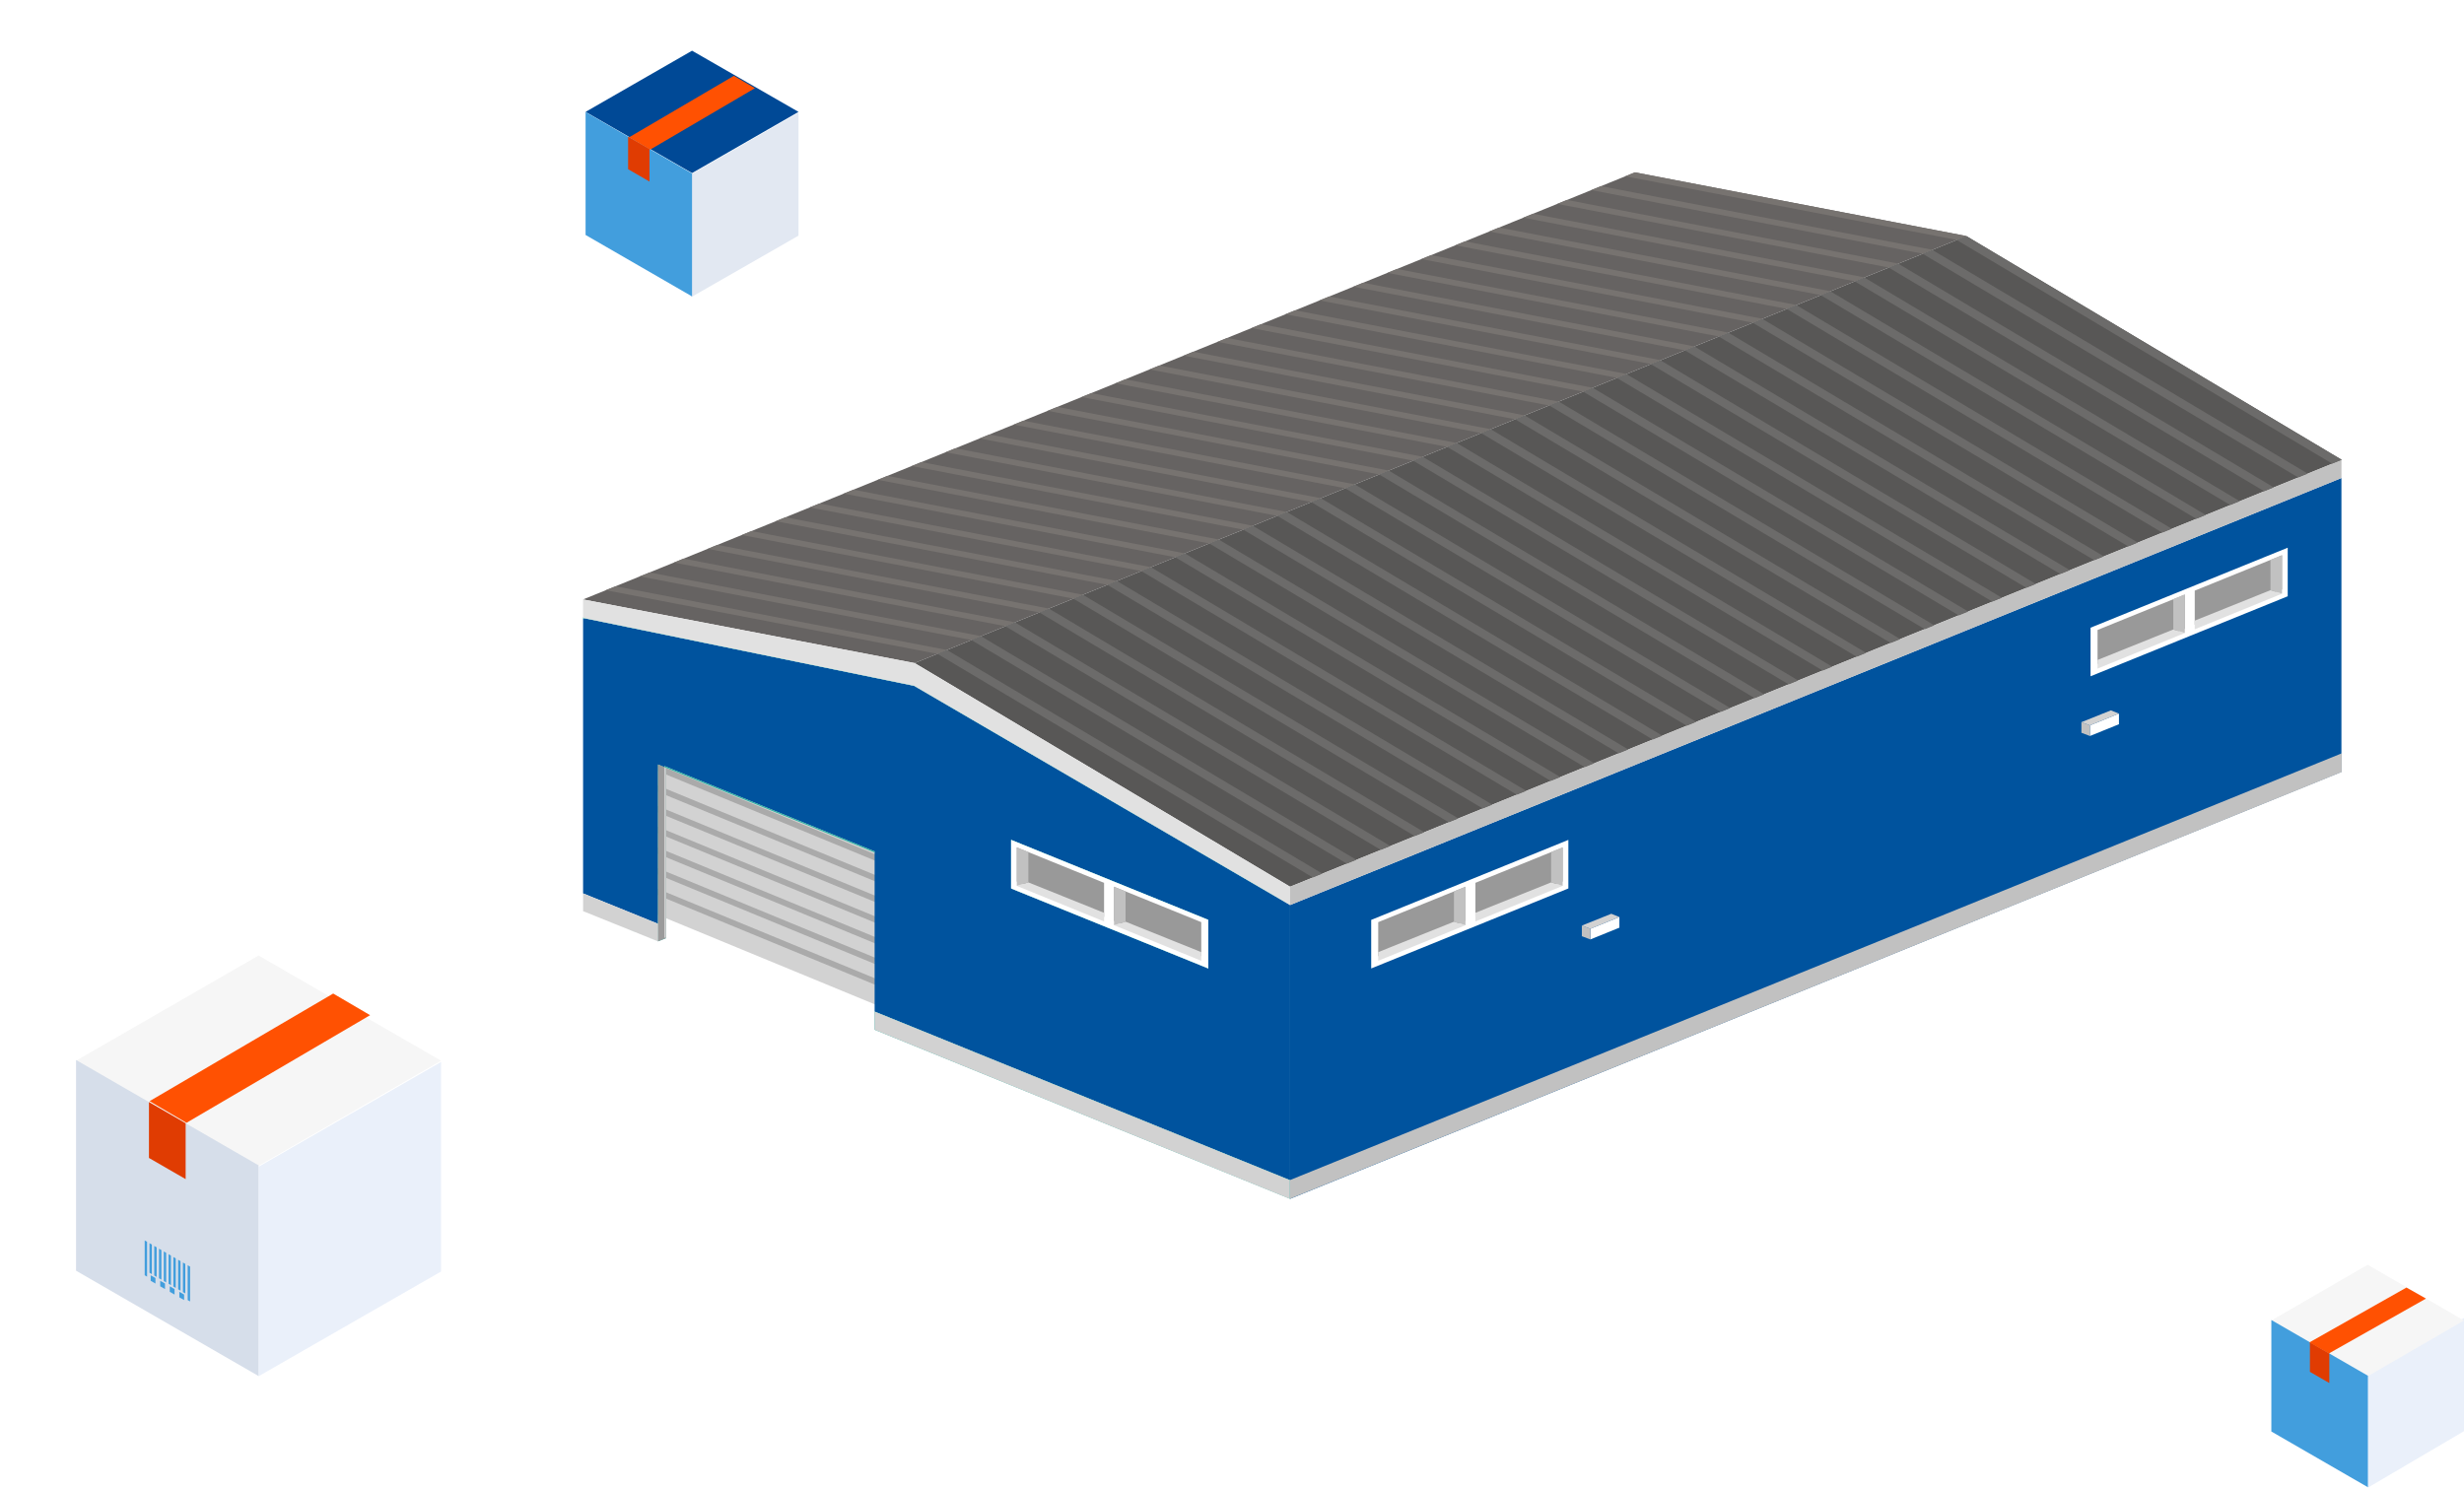 <svg width="972" height="587" viewBox="0 0 972 587" fill="none" xmlns="http://www.w3.org/2000/svg">
<g filter="url(#filter0_f_2017_9612)">
<path d="M174 501.667L102 543V460.333L174 419V501.667Z" fill="#2B6BCD" fill-opacity="0.1"/>
<path d="M174 418.5L102 460L30 418.5L102 377L174 418.5Z" fill="#F6F6F6"/>
<path d="M101.995 542.912L30 501.35L30.003 418.217L101.999 459.783L101.995 542.912Z" fill="#D6DEEA"/>
<path d="M74.041 499.198L74.981 499.742V513.486L74.041 512.942V499.198Z" fill="#429EDD"/>
<path d="M72.154 498.113L73.094 498.659V510.313L72.154 509.771V498.113Z" fill="#429EDD"/>
<path d="M70.273 497.024L71.213 497.568V509.224L70.273 508.68V497.024Z" fill="#429EDD"/>
<path d="M68.393 495.938L69.332 496.482V508.138L68.393 507.593V495.938Z" fill="#429EDD"/>
<path d="M66.502 494.849L67.442 495.393V507.049L66.502 506.505V494.849Z" fill="#429EDD"/>
<path d="M64.613 493.761L65.553 494.305V505.961L64.613 505.417V493.761Z" fill="#429EDD"/>
<path d="M62.728 492.674L63.668 493.22V504.874L62.728 504.332V492.674Z" fill="#429EDD"/>
<path d="M60.85 491.586L61.789 492.13V503.786L60.85 503.242V491.586Z" fill="#429EDD"/>
<path d="M58.965 490.499L59.905 491.043V502.699L58.965 502.155V490.499Z" fill="#429EDD"/>
<path d="M57.08 489.411L58.022 489.955V503.699L57.08 503.154V489.411Z" fill="#429EDD"/>
<path d="M61.317 506.418L59.434 505.33V503.155L61.317 504.243V506.418Z" fill="#429EDD"/>
<path d="M65.089 508.593L63.205 507.507V505.33L65.089 506.418V508.593Z" fill="#429EDD"/>
<path d="M68.858 510.769L66.975 509.682V507.505L68.858 508.593V510.769Z" fill="#429EDD"/>
<path d="M72.63 512.943L70.746 511.857V509.682L72.63 510.768V512.943Z" fill="#429EDD"/>
<path d="M73.233 465.222L58.758 456.867V434.82L73.233 443.178V465.222Z" fill="#E03C02"/>
<path d="M59 434.465L73.564 443L146 400.538L131.436 392L59 434.465Z" fill="#FF5102"/>
</g>
<path d="M972 564.667L934 587V542.333L972 520V564.667Z" fill="#2B6BCD" fill-opacity="0.1"/>
<path d="M972 521L934 543L896 521L934 499L972 521Z" fill="#F6F6F6"/>
<path d="M934.098 586.788L896.004 564.796L896.006 520.809L934.1 542.803L934.098 586.788Z" fill="#429EDD"/>
<path d="M918.876 545.68L911.217 541.259V529.594L918.876 534.016V545.68Z" fill="#E03C02"/>
<path d="M911 529.649L918.7 534L957 512.353L949.3 508L911 529.649Z" fill="#FF5102"/>
<g filter="url(#filter1_f_2017_9612)">
<path d="M315 92.977L272.669 117.229V68.725L315 44.473V92.977Z" fill="#E2E8F2"/>
<path d="M315 44.142L273 68.284L231 44.142L273 20L315 44.142Z" fill="#004996"/>
<path d="M272.994 116.949L231 92.706L231.002 44.215L272.996 68.461L272.994 116.949Z" fill="#429EDD"/>
<path d="M256.218 71.633L247.774 66.76V53.899L256.218 58.775V71.633Z" fill="#E03C02"/>
<path d="M248.197 54.154L256.501 59.024L297.804 34.794L289.5 29.921L248.197 54.154Z" fill="#FF5102"/>
</g>
<path d="M358.204 317.993V401.678L257.272 360.036L256.487 359.716V276.081L306.462 296.672L309.631 297.982L310.556 298.362L321.21 302.753L324.126 303.953L334.892 308.383L338.06 309.693L341.229 311.003L355.598 316.913L358.163 317.973L358.204 317.993Z" fill="#D2D2D2"/>
<path d="M257.274 300.82V303.315L358.209 344.929V342.418L257.274 300.82Z" fill="#AAAAAA"/>
<path d="M257.274 308.98V311.475L358.209 353.088V350.577L257.274 308.98Z" fill="#AAAAAA"/>
<path d="M257.274 317.141V319.637L358.209 361.249V358.738L257.274 317.141Z" fill="#AAAAAA"/>
<path d="M257.274 284.5V286.996L358.209 328.609V326.098L257.274 284.5Z" fill="#AAAAAA"/>
<path d="M257.274 292.66V295.155L358.209 336.769V334.258L257.274 292.66Z" fill="#AAAAAA"/>
<path d="M257.274 325.299V327.796L358.209 369.408V366.898L257.274 325.299Z" fill="#AAAAAA"/>
<path d="M257.274 333.461V335.956L358.209 377.569V375.057L257.274 333.461Z" fill="#AAAAAA"/>
<path d="M257.274 341.621V344.117L358.209 385.73V383.218L257.274 341.621Z" fill="#AAAAAA"/>
<path d="M257.274 349.783V352.278L358.209 393.891V391.379L257.274 349.783Z" fill="#AAAAAA"/>
<path d="M923.653 188.601V304.526L620.053 427.858L508.919 472.999V357.074L765.12 252.999L923.653 188.601Z" fill="#00539E"/>
<path d="M397.381 292.042L394.044 290.091L360.611 270.6L230.482 243.913L230.014 244.105V352.487L238.575 355.957L239.307 356.255L259.583 364.481V301.643L262.076 302.663V302.221L302.822 318.763L305.405 319.815L306.16 320.12L314.846 323.645L317.225 324.61L326.002 328.17L328.585 329.222L331.169 330.273L342.885 335.022L344.977 335.873L345.01 335.889V336.347L345.022 336.356V379.625L345.147 379.672L345.022 379.73V399.122L369.802 409.18L384.272 415.061L396.387 419.977L397.851 420.564L400.022 421.447L410.857 425.85L414.492 427.329L426.619 432.246L428.162 432.871L430.071 433.651L441.09 438.125L444.541 439.522L456.669 444.447L458.577 445.227L460.303 445.918L471.139 450.321L474.773 451.799L486.889 456.724L488.889 457.527L501.359 462.596L508.812 465.617V465.625L508.926 465.575V357.075L397.381 292.042ZM476.648 382.099L398.867 350.544V331.374L476.648 362.939V382.099Z" fill="#00539E"/>
<path d="M345.007 335.89V336.348L344.974 336.34L344.403 336.107L342.311 335.256L331.167 330.733L328.582 329.688L325.999 328.636L316.65 324.844L314.284 323.88L306.157 320.586L305.403 320.281L302.819 319.229L262.712 302.953V370.146L259.593 371.407L259.58 371.415L230.686 359.758L259.58 371.407V301.643L262.072 302.663V302.221L302.819 318.763L305.403 319.815L306.157 320.12L314.844 323.647L317.221 324.611L325.999 328.17L328.582 329.222L331.167 330.275L342.882 335.023L344.974 335.874L345.007 335.89Z" fill="#2EB4A6"/>
<path d="M345.02 379.729L345.143 379.673L345.02 379.625V379.729Z" fill="#2EB4A6"/>
<path d="M508.926 357.075L397.381 292.042L394.044 290.09L360.611 270.601L230.482 243.913L230.014 244.106V243.56L231.008 243.704L359.194 262.615L399.244 287.881L402.525 289.954L508.926 357.075Z" fill="#2EB4A6"/>
<path d="M476.65 362.938V382.099L398.87 350.542V331.375L476.65 362.938Z" fill="#2EB4A6"/>
<path d="M508.924 465.576V472.991L508.877 472.975L508.866 472.967L508.808 472.943L345.02 406.28V399.122L369.798 409.181L384.27 415.061L396.385 419.977L397.847 420.565L400.019 421.447L410.854 425.851L414.489 427.329L426.617 432.245L428.159 432.871L430.068 433.651L441.086 438.125L444.539 439.523L456.665 444.448L458.574 445.227L460.3 445.918L471.136 450.321L474.771 451.799L486.886 456.723L488.886 457.526L501.356 462.596L508.808 465.617V465.625L508.924 465.576Z" fill="#2EB4A6"/>
<path d="M230.007 236.508L360.81 261.62L775.71 93.132L644.957 68L230.007 236.508Z" fill="#666362"/>
<path d="M360.806 261.62L775.704 93.132L923.782 181.424L508.915 349.858L360.806 261.62Z" fill="#585756"/>
<path d="M508.923 349.86V357.074L397.379 292.042L394.042 290.09L360.609 270.601L230.48 243.913L230.011 243.816H230V236.506L242.71 238.948L360.803 261.619L402.545 286.483L405.997 288.54L508.923 349.86Z" fill="#E1E1E1"/>
<path d="M923.661 181.457L508.919 349.856V357.072L923.661 188.602V181.457Z" fill="#C1C1C1"/>
<path d="M369.787 257.977L238.983 232.866L242.801 231.315L373.552 256.447L369.787 257.977Z" fill="#777370"/>
<path d="M383.222 252.519L252.42 227.408L256.236 225.857L386.988 250.989L383.222 252.519Z" fill="#777370"/>
<path d="M396.647 247.06L265.844 221.948L269.661 220.399L400.415 245.532L396.647 247.06Z" fill="#777370"/>
<path d="M409.995 241.645L279.192 216.533L283.01 214.983L413.761 240.116L409.995 241.645Z" fill="#777370"/>
<path d="M423.432 236.195L292.629 211.085L296.445 209.535L427.197 234.667L423.432 236.195Z" fill="#777370"/>
<path d="M436.828 230.749L306.025 205.637L309.841 204.087L440.594 229.219L436.828 230.749Z" fill="#777370"/>
<path d="M450.239 225.311L319.436 200.199L323.253 198.649L454.006 223.781L450.239 225.311Z" fill="#777370"/>
<path d="M463.634 219.864L332.832 194.753L336.65 193.202L467.401 218.335L463.634 219.864Z" fill="#777370"/>
<path d="M477.053 214.415L346.249 189.304L350.065 187.753L480.818 212.885L477.053 214.415Z" fill="#777370"/>
<path d="M490.447 208.976L359.645 183.866L363.462 182.316L494.213 207.448L490.447 208.976Z" fill="#777370"/>
<path d="M503.85 203.531L373.048 178.42L376.863 176.869L507.616 202.002L503.85 203.531Z" fill="#777370"/>
<path d="M517.281 198.093L386.479 172.982L390.294 171.431L521.047 196.564L517.281 198.093Z" fill="#777370"/>
<path d="M530.685 192.645L399.882 167.535L403.698 165.985L534.45 191.117L530.685 192.645Z" fill="#777370"/>
<path d="M544.107 187.197L413.305 162.086L417.121 160.535L547.873 185.668L544.107 187.197Z" fill="#777370"/>
<path d="M557.484 181.759L426.681 156.65L430.498 155.099L561.251 180.231L557.484 181.759Z" fill="#777370"/>
<path d="M570.9 176.323L440.098 151.212L443.914 149.661L574.666 174.794L570.9 176.323Z" fill="#777370"/>
<path d="M584.303 170.875L453.501 145.765L457.317 144.213L588.069 169.347L584.303 170.875Z" fill="#777370"/>
<path d="M597.72 165.427L466.918 140.316L470.734 138.765L601.486 163.897L597.72 165.427Z" fill="#777370"/>
<path d="M611.096 159.99L480.294 134.878L484.112 133.328L614.865 158.461L611.096 159.99Z" fill="#777370"/>
<path d="M624.512 154.541L493.71 129.431L497.526 127.881L628.278 153.013L624.512 154.541Z" fill="#777370"/>
<path d="M637.881 149.088L507.08 123.976L510.895 122.426L641.649 147.558L637.881 149.088Z" fill="#777370"/>
<path d="M651.305 143.629L520.503 118.518L524.318 116.967L655.071 142.1L651.305 143.629Z" fill="#777370"/>
<path d="M664.661 138.213L533.858 113.102L537.676 111.551L668.427 136.683L664.661 138.213Z" fill="#777370"/>
<path d="M678.093 132.765L547.289 107.654L551.104 106.104L681.858 131.236L678.093 132.765Z" fill="#777370"/>
<path d="M691.494 127.317L560.691 102.206L564.507 100.655L695.26 125.787L691.494 127.317Z" fill="#777370"/>
<path d="M704.904 121.88L574.102 96.769L577.917 95.218L708.67 120.35L704.904 121.88Z" fill="#777370"/>
<path d="M718.3 116.432L587.498 91.32L591.316 89.77L722.067 114.902L718.3 116.432Z" fill="#777370"/>
<path d="M731.712 110.985L600.908 85.873L604.725 84.323L735.477 109.455L731.712 110.985Z" fill="#777370"/>
<path d="M745.114 105.547L614.312 80.435L618.129 78.885L748.88 104.017L745.114 105.547Z" fill="#777370"/>
<path d="M758.509 100.099L627.707 74.988L631.522 73.437L762.276 98.569L758.509 100.099Z" fill="#777370"/>
<path d="M771.94 94.662L641.138 69.551L644.953 68L775.706 93.132L771.94 94.662Z" fill="#777370"/>
<path d="M369.796 257.972L517.907 346.21L521.662 344.689L373.562 256.442L369.796 257.972Z" fill="#6C6B6A"/>
<path d="M383.199 252.529L531.309 340.768L535.066 339.247L386.967 251L383.199 252.529Z" fill="#6C6B6A"/>
<path d="M396.602 247.085L544.712 335.323L548.468 333.803L400.369 245.556L396.602 247.085Z" fill="#6C6B6A"/>
<path d="M410.012 241.644L558.122 329.883L561.878 328.362L413.779 240.115L410.012 241.644Z" fill="#6C6B6A"/>
<path d="M423.422 236.201L571.533 324.44L575.288 322.92L427.189 234.672L423.422 236.201Z" fill="#6C6B6A"/>
<path d="M436.832 230.758L584.94 318.998L588.697 317.477L440.598 229.229L436.832 230.758Z" fill="#6C6B6A"/>
<path d="M450.241 225.317L598.352 313.555L602.108 312.035L454.008 223.788L450.241 225.317Z" fill="#6C6B6A"/>
<path d="M463.651 219.873L611.762 308.112L615.518 306.591L467.419 218.344L463.651 219.873Z" fill="#6C6B6A"/>
<path d="M477.055 214.431L625.165 302.67L628.921 301.149L480.822 212.902L477.055 214.431Z" fill="#6C6B6A"/>
<path d="M490.465 208.988L638.573 297.226L642.33 295.705L494.23 207.458L490.465 208.988Z" fill="#6C6B6A"/>
<path d="M503.875 203.546L651.983 291.784L655.74 290.265L507.641 202.018L503.875 203.546Z" fill="#6C6B6A"/>
<path d="M517.284 198.103L665.395 286.341L669.151 284.821L521.051 196.574L517.284 198.103Z" fill="#6C6B6A"/>
<path d="M530.688 192.661L678.798 280.899L682.554 279.379L534.455 191.132L530.688 192.661Z" fill="#6C6B6A"/>
<path d="M544.091 187.219L692.201 275.457L695.957 273.936L547.858 185.689L544.091 187.219Z" fill="#6C6B6A"/>
<path d="M557.501 181.777L705.612 270.015L709.367 268.495L561.267 180.247L557.501 181.777Z" fill="#6C6B6A"/>
<path d="M570.91 176.334L719.02 264.572L722.777 263.052L574.677 174.805L570.91 176.334Z" fill="#6C6B6A"/>
<path d="M584.32 170.891L732.431 259.129L736.187 257.609L588.088 169.362L584.32 170.891Z" fill="#6C6B6A"/>
<path d="M597.73 165.45L745.873 253.688L749.629 252.167L601.497 163.92L597.73 165.45Z" fill="#6C6B6A"/>
<path d="M611.141 159.973L759.308 248.25L763.064 246.729L614.908 158.444L611.141 159.973Z" fill="#6C6B6A"/>
<path d="M624.543 154.542L772.702 242.812L776.457 241.292L628.31 153.014L624.543 154.542Z" fill="#6C6B6A"/>
<path d="M637.845 149.13L785.955 237.37L789.711 235.849L641.612 147.601L637.845 149.13Z" fill="#6C6B6A"/>
<path d="M651.248 143.689L799.358 231.928L803.115 230.407L655.015 142.159L651.248 143.689Z" fill="#6C6B6A"/>
<path d="M664.658 138.246L812.769 226.484L816.525 224.964L668.425 136.716L664.658 138.246Z" fill="#6C6B6A"/>
<path d="M678.067 132.803L826.178 221.041L829.934 219.52L681.835 131.273L678.067 132.803Z" fill="#6C6B6A"/>
<path d="M691.471 127.362L839.581 215.6L843.337 214.081L695.238 125.834L691.471 127.362Z" fill="#6C6B6A"/>
<path d="M704.874 121.919L852.983 210.157L856.74 208.637L708.641 120.39L704.874 121.919Z" fill="#6C6B6A"/>
<path d="M718.291 116.475L866.402 204.715L870.157 203.194L722.058 114.946L718.291 116.475Z" fill="#6C6B6A"/>
<path d="M731.693 111.034L879.804 199.272L883.56 197.752L735.461 109.504L731.693 111.034Z" fill="#6C6B6A"/>
<path d="M745.104 105.591L893.214 193.829L896.97 192.308L748.871 104.062L745.104 105.591Z" fill="#6C6B6A"/>
<path d="M758.507 100.149L906.615 188.387L910.371 186.867L762.273 98.62L758.507 100.149Z" fill="#6C6B6A"/>
<path d="M771.917 94.705L920.025 182.943L923.781 181.423L775.683 93.176L771.917 94.705Z" fill="#6C6B6A"/>
<path d="M923.766 297.225V304.608L620.052 427.859L508.919 472.952L508.873 472.976L508.805 473V465.625L508.919 465.577L913.799 301.274L923.652 297.273L923.766 297.225Z" fill="#C1C1C1"/>
<path d="M508.81 465.617V472.991L345.02 406.281V399.122L369.799 409.181L384.27 415.06L396.385 419.977L397.848 420.564L400.019 421.448L410.856 425.851L414.489 427.329L426.617 432.245L428.159 432.871L430.068 433.651L441.088 438.124L444.539 439.524L456.667 444.447L458.575 445.227L460.301 445.918L471.137 450.321L474.771 451.799L486.886 456.723L488.886 457.526L501.356 462.596L508.81 465.617Z" fill="#D2D2D2"/>
<path d="M259.583 364.481V371.406L230.688 359.757L230.139 359.532L230.014 359.484V352.486L238.575 355.957L239.306 356.254L259.583 364.481Z" fill="#D2D2D2"/>
<path d="M259.576 371.414L259.588 371.406V364.489L259.576 364.481V371.414Z" fill="#D2D2D2"/>
<path d="M476.65 362.938V382.099L398.87 350.542V331.375L476.65 362.938Z" fill="white"/>
<path d="M435.537 348.317L401.11 334.344V347.811L435.537 361.791V348.317Z" fill="#999999"/>
<path d="M435.537 360.148L405.663 348.136L401.11 349.524L435.537 363.557V360.148Z" fill="#E1E1E1"/>
<path d="M405.664 336.196L401.11 334.343V349.523L405.664 348.134V336.196Z" fill="#C1C1C1"/>
<path d="M473.88 363.832L439.453 349.858V363.325L473.88 377.306V363.832Z" fill="#999999"/>
<path d="M473.88 375.661L444.005 363.649L439.453 365.038L473.88 379.071V375.661Z" fill="#E1E1E1"/>
<path d="M444.005 351.711L439.453 349.858V365.037L444.005 363.65V351.711Z" fill="#C1C1C1"/>
<path d="M540.913 362.939L618.693 331.375V350.539L540.913 382.102V362.939Z" fill="white"/>
<path d="M582.019 348.317L616.443 334.344V347.811L582.019 361.791V348.317Z" fill="#999999"/>
<path d="M582.019 360.148L611.892 348.136L616.443 349.524L582.019 363.557V360.148Z" fill="#E1E1E1"/>
<path d="M611.894 336.196L616.445 334.343V349.523L611.894 348.134V336.196Z" fill="#C1C1C1"/>
<path d="M543.684 363.832L578.11 349.858V363.325L543.684 377.306V363.832Z" fill="#999999"/>
<path d="M543.684 375.661L573.559 363.649L578.11 365.038L543.684 379.071V375.661Z" fill="#E1E1E1"/>
<path d="M573.552 351.711L578.103 349.858V365.037L573.552 363.65V351.711Z" fill="#C1C1C1"/>
<path d="M824.68 247.658L902.46 216.095V235.258L824.68 266.822V247.658Z" fill="white"/>
<path d="M865.786 233.036L900.211 219.063V232.53L865.786 246.511V233.036Z" fill="#999999"/>
<path d="M865.786 244.866L895.66 232.854L900.211 234.243L865.786 248.276V244.866Z" fill="#E1E1E1"/>
<path d="M895.661 220.916L900.213 219.063V234.242L895.661 232.855V220.916Z" fill="#C1C1C1"/>
<path d="M827.443 248.551L861.869 234.578V248.044L827.443 262.025V248.551Z" fill="#999999"/>
<path d="M827.443 260.38L857.316 248.368L861.869 249.756L827.443 263.789V260.38Z" fill="#E1E1E1"/>
<path d="M857.319 236.43L861.872 234.577V249.757L857.319 248.369V236.43Z" fill="#C1C1C1"/>
<path d="M262.708 302.919V370.145L259.589 371.406L259.576 371.414V301.642L262.068 302.662L262.708 302.919Z" fill="#9B9B9B"/>
<path d="M627.368 370.65L638.821 366.003V361.804L627.368 366.45V370.65Z" fill="white"/>
<path d="M627.367 370.651L624.007 369.378V365.178L627.367 366.451V370.651Z" fill="#C1C1C1"/>
<path d="M638.815 361.805L627.36 366.452L624 365.179L635.631 360.526L638.815 361.805Z" fill="#D2D2D2"/>
<path d="M824.436 290.389L835.888 285.742V281.542L824.436 286.19V290.389Z" fill="white"/>
<path d="M824.436 290.39L821.075 289.118V284.918L824.436 286.19V290.39Z" fill="#C1C1C1"/>
<path d="M835.888 281.543L824.436 286.191L821.075 284.918L832.706 280.265L835.888 281.543Z" fill="#D2D2D2"/>
<path d="M262.068 369.87L262.713 370.133V302.95L262.068 302.686V369.87Z" fill="#D2D2D2"/>
<defs>
<filter id="filter0_f_2017_9612" x="0" y="347" width="204" height="226" filterUnits="userSpaceOnUse" color-interpolation-filters="sRGB">
<feFlood flood-opacity="0" result="BackgroundImageFix"/>
<feBlend mode="normal" in="SourceGraphic" in2="BackgroundImageFix" result="shape"/>
<feGaussianBlur stdDeviation="15" result="effect1_foregroundBlur_2017_9612"/>
</filter>
<filter id="filter1_f_2017_9612" x="211" y="0" width="124" height="137.229" filterUnits="userSpaceOnUse" color-interpolation-filters="sRGB">
<feFlood flood-opacity="0" result="BackgroundImageFix"/>
<feBlend mode="normal" in="SourceGraphic" in2="BackgroundImageFix" result="shape"/>
<feGaussianBlur stdDeviation="10" result="effect1_foregroundBlur_2017_9612"/>
</filter>
</defs>
</svg>
